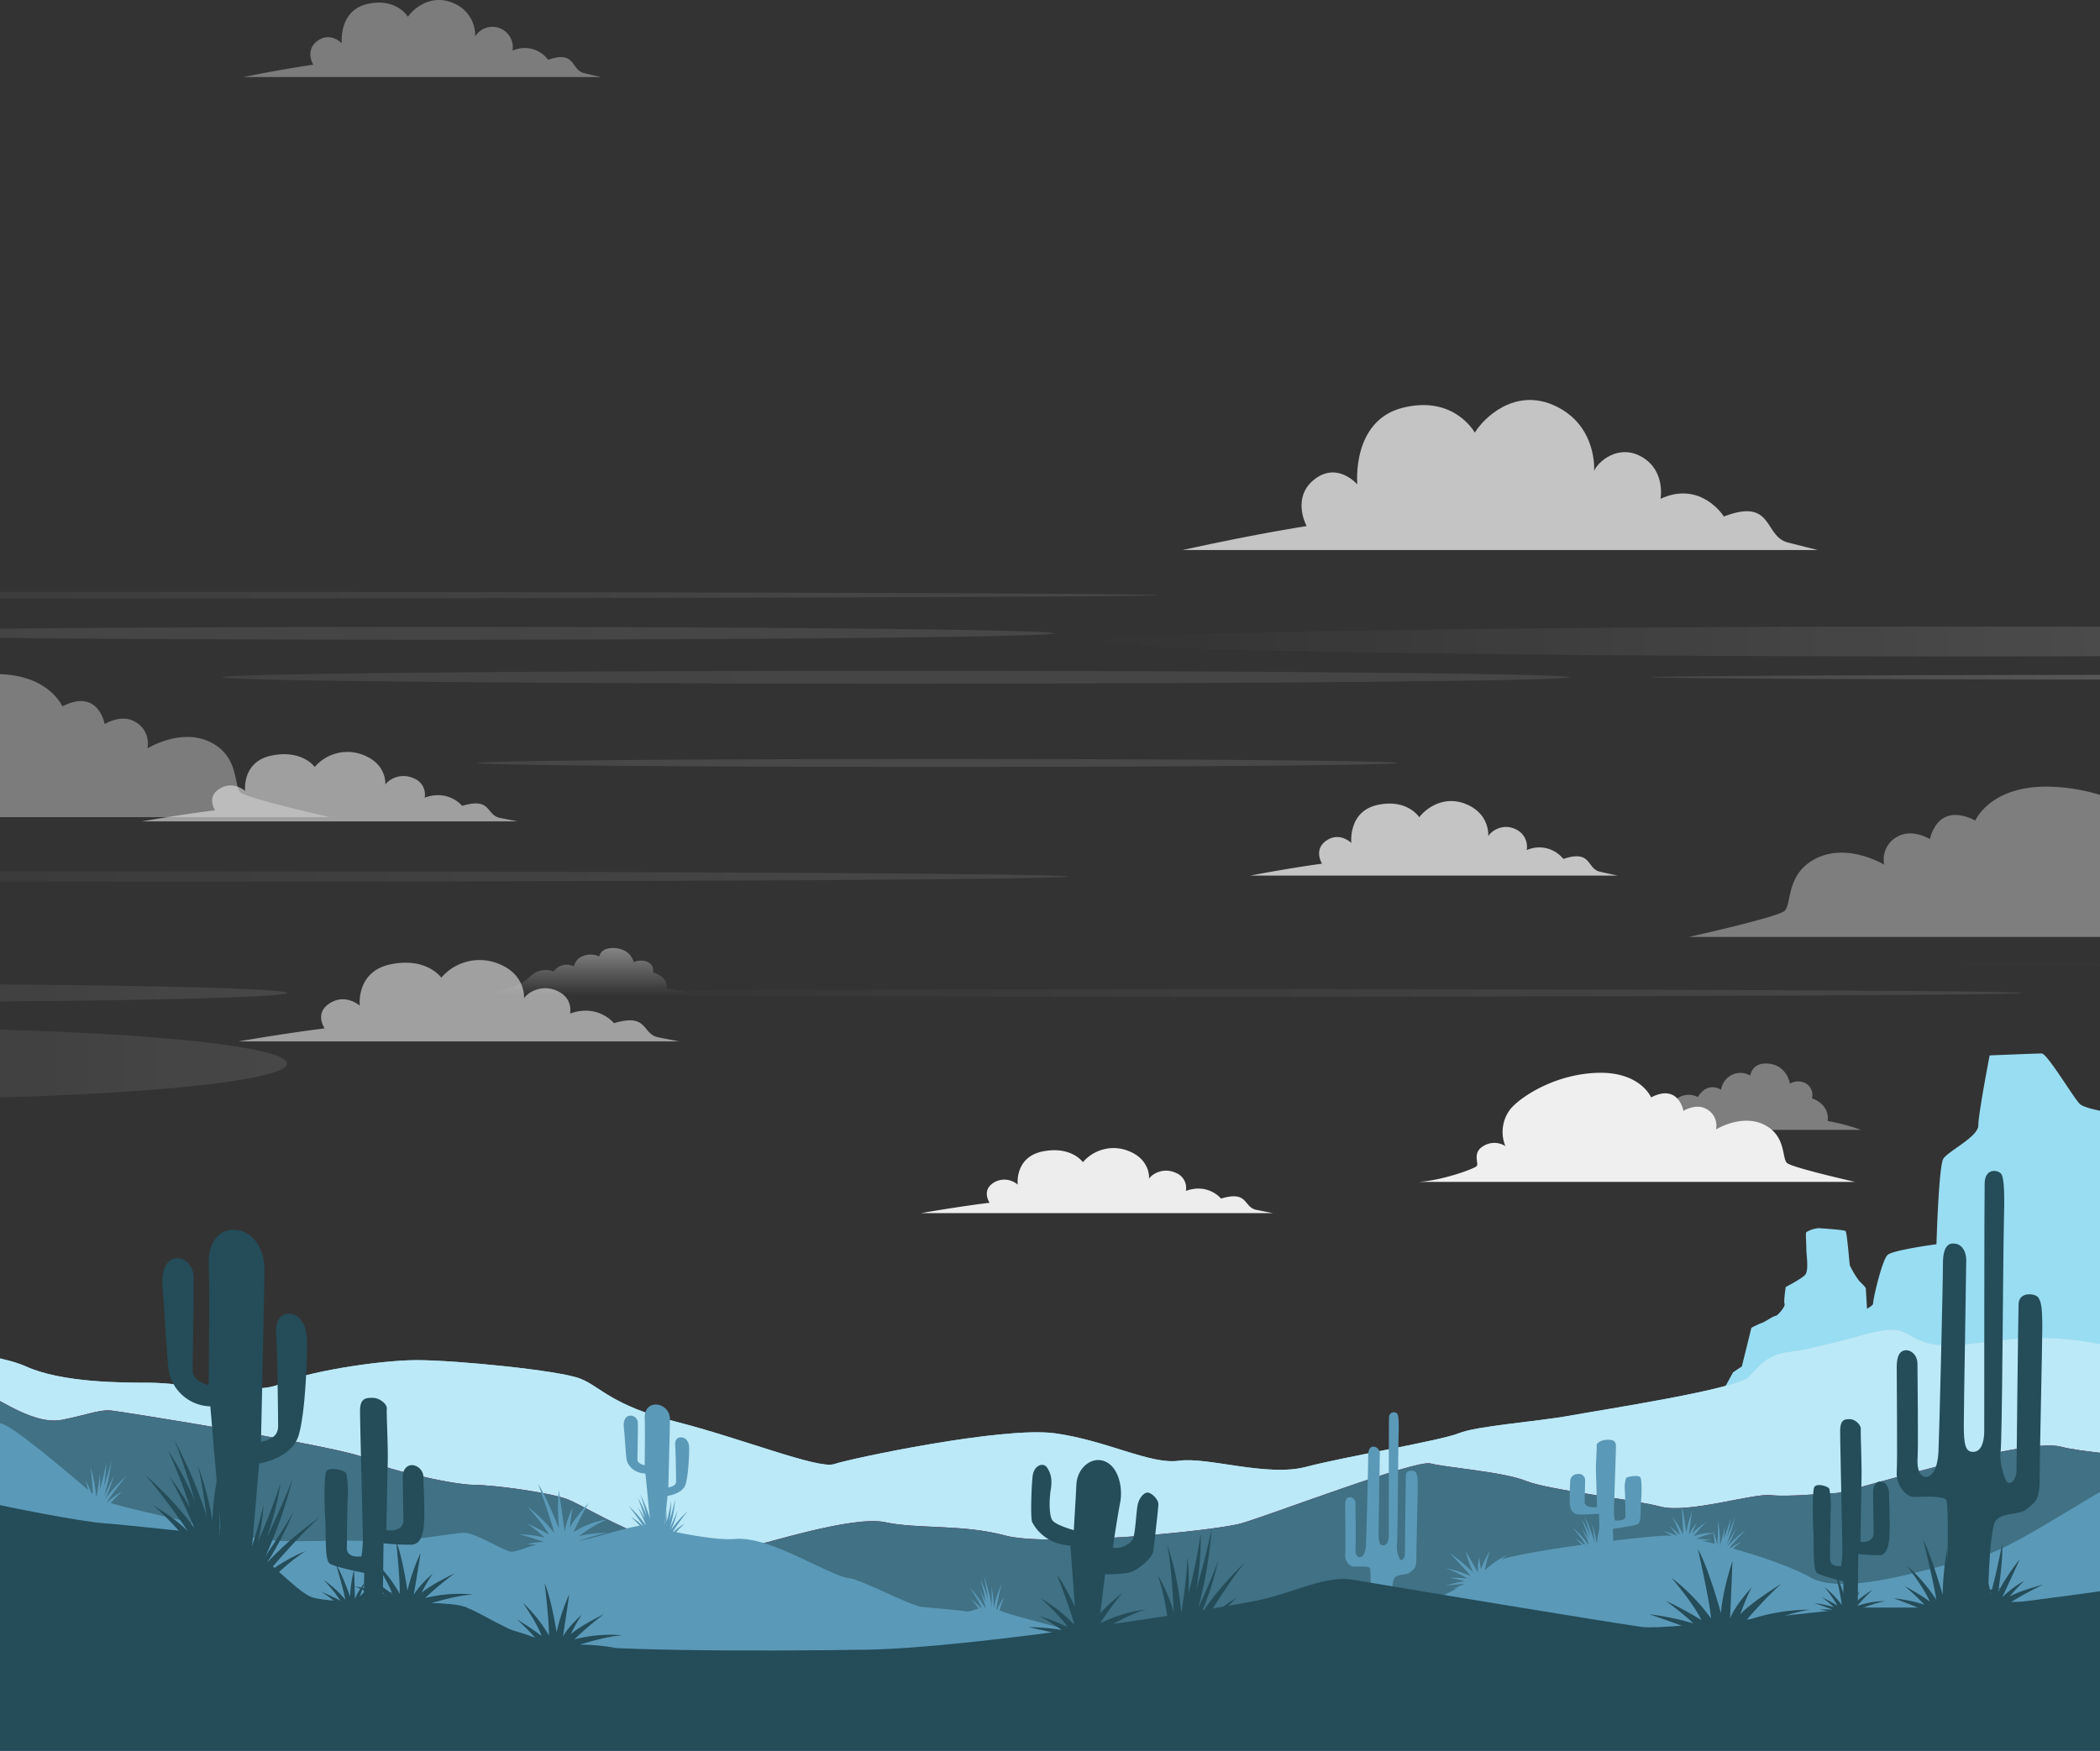 <svg id="BACKGROUND_2" xmlns="http://www.w3.org/2000/svg" xmlns:xlink="http://www.w3.org/1999/xlink" width="656" height="547.048" viewBox="0 0 656 547.048">
  <rect x="0" y="0" width="656" height="547.048" fill="#333333" stroke="none"/>
  <defs>
    <clipPath id="clip-path">
      <rect id="Rectángulo_87" data-name="Rectángulo 87" width="656" height="375.492" transform="translate(0 0)"/>
    </clipPath>
    <linearGradient id="linear-gradient" y1="0.5" x2="1" y2="0.5" gradientUnits="objectBoundingBox">
      <stop offset="0" stop-color="#fff" stop-opacity="0"/>
      <stop offset="1" stop-color="#fff"/>
    </linearGradient>
    <clipPath id="clip-path-2">
      <rect id="Rectángulo_88" data-name="Rectángulo 88" width="656" height="375.492"/>
    </clipPath>
    <linearGradient id="linear-gradient-3" x1="-4.761" y1="0.5" x2="1.087" y2="0.5" xlink:href="#linear-gradient"/>
    <linearGradient id="linear-gradient-4" x1="-5.449" y1="0.5" x2="1.462" y2="0.5" xlink:href="#linear-gradient"/>
    <linearGradient id="linear-gradient-9" x1="-0.52" y1="21.991" x2="0.938" y2="21.991" xlink:href="#linear-gradient"/>
    <linearGradient id="linear-gradient-10" x1="1.438" y1="-458.98" x2="2.686" y2="-458.98" xlink:href="#linear-gradient"/>
    <linearGradient id="linear-gradient-11" x1="1.343" y1="-561.729" x2="2.592" y2="-561.729" xlink:href="#linear-gradient"/>
    <linearGradient id="linear-gradient-12" x1="0.735" y1="-391.857" x2="1.984" y2="-391.857" xlink:href="#linear-gradient"/>
    <linearGradient id="linear-gradient-13" x1="-2.309" y1="-35.533" x2="0.158" y2="-35.533" xlink:href="#linear-gradient"/>
    <linearGradient id="linear-gradient-14" x1="2.093" y1="-190.057" x2="3.119" y2="-190.057" xlink:href="#linear-gradient"/>
    <linearGradient id="linear-gradient-15" x1="4.486" y1="-77.293" x2="6.042" y2="-77.293" xlink:href="#linear-gradient"/>
    <linearGradient id="linear-gradient-16" x1="0.5" y1="1" x2="0.5" y2="0" xlink:href="#linear-gradient"/>
  </defs>
  <g id="Grupo_98" data-name="Grupo 98" transform="translate(0 171.556)">
    <g id="Grupo_39" data-name="Grupo 39" transform="translate(0 0)" clip-path="url(#clip-path)">
      <ellipse id="Elipse_1" data-name="Elipse 1" cx="267.013" cy="4.674" rx="267.013" ry="4.674" transform="translate(341.221 24.206)" opacity="0.2" fill="url(#linear-gradient)"/>
    </g>
    <g id="Grupo_40" data-name="Grupo 40" transform="translate(0 0)" clip-path="url(#clip-path-2)">
      <path id="Trazado_28" data-name="Trazado 28" d="M309.635,324.607c0,.574-161.815,1.039-361.424,1.039s-361.425-.465-361.425-1.039,161.815-1.039,361.425-1.039S309.635,324.033,309.635,324.607Z" transform="translate(51.79 -310.213)" opacity="0.1" fill="url(#linear-gradient)"/>
    </g>
    <g id="Grupo_41" data-name="Grupo 41" transform="translate(0 0)" clip-path="url(#clip-path-2)">
      <ellipse id="Elipse_2" data-name="Elipse 2" cx="194.162" cy="2.016" rx="194.162" ry="2.016" transform="translate(-59.011 24.302)" opacity="0.1" fill="url(#linear-gradient-3)"/>
    </g>
    <g id="Grupo_42" data-name="Grupo 42" transform="translate(0 0)" clip-path="url(#clip-path-2)">
      <path id="Trazado_29" data-name="Trazado 29" d="M500.273,358.437c0,1.113-94.214,2.016-210.433,2.016s-210.433-.9-210.433-2.016,94.214-2.016,210.433-2.016S500.273,357.324,500.273,358.437Z" transform="translate(-9.952 -318.394)" opacity="0.1" fill="url(#linear-gradient-4)"/>
    </g>
    <g id="Grupo_43" data-name="Grupo 43" transform="translate(0 0)" clip-path="url(#clip-path-2)">
      <ellipse id="Elipse_3" data-name="Elipse 3" cx="242.002" cy="1.181" rx="242.002" ry="1.181" transform="translate(147.844 137.508)" opacity="0.1" fill="url(#linear-gradient)"/>
    </g>
    <g id="Grupo_44" data-name="Grupo 44" transform="translate(0 0)" clip-path="url(#clip-path-2)">
      <ellipse id="Elipse_4" data-name="Elipse 4" cx="131.581" cy="2.804" rx="131.581" ry="2.804" transform="translate(-173.484 135.884)" opacity="0.1" fill="url(#linear-gradient)"/>
    </g>
    <g id="Grupo_45" data-name="Grupo 45" transform="translate(0 0)" clip-path="url(#clip-path-2)">
      <ellipse id="Elipse_5" data-name="Elipse 5" cx="131.581" cy="11.175" rx="131.581" ry="11.175" transform="translate(-173.484 149.567)" opacity="0.1" fill="url(#linear-gradient)"/>
    </g>
    <g id="Grupo_46" data-name="Grupo 46" transform="translate(0 0)" clip-path="url(#clip-path-2)">
      <ellipse id="Elipse_6" data-name="Elipse 6" cx="272.077" cy="1.605" rx="272.077" ry="1.605" transform="translate(-210.663 100.713)" opacity="0.1" fill="url(#linear-gradient)"/>
    </g>
    <g id="Grupo_47" data-name="Grupo 47" transform="translate(0 0)" clip-path="url(#clip-path-2)">
      <path id="Trazado_30" data-name="Trazado 30" d="M589.948,358.849c0-.427,82.028-.774,183.214-.774s183.214.346,183.214.774-82.028.773-183.214.773S589.948,359.276,589.948,358.849Z" transform="translate(-73.94 -318.806)" opacity="0.28" fill="url(#linear-gradient-9)"/>
    </g>
    <g id="Grupo_48" data-name="Grupo 48" transform="translate(0 0)" clip-path="url(#clip-path-2)">
      <path id="Trazado_31" data-name="Trazado 31" d="M514.083,497.313c0-.267-65.6-.484-146.527-.484s-146.527.216-146.527.484,65.6.484,146.527.484S514.083,497.58,514.083,497.313Z" transform="translate(-27.702 -353.358)" opacity="0.2" fill="url(#linear-gradient-10)"/>
    </g>
    <g id="Grupo_49" data-name="Grupo 49" transform="translate(0 0)" clip-path="url(#clip-path-2)">
      <path id="Trazado_32" data-name="Trazado 32" d="M391.62,526.094c0-.267-65.759-.484-146.878-.484s-146.877.216-146.877.484,65.759.484,146.877.484S391.62,526.36,391.62,526.094Z" transform="translate(-12.266 -360.525)" opacity="0.1" fill="url(#linear-gradient-11)"/>
    </g>
    <g id="Grupo_50" data-name="Grupo 50" transform="translate(0 0)" clip-path="url(#clip-path-2)">
      <path id="Trazado_33" data-name="Trazado 33" d="M773.1,478.506c0-.267-127.225-.484-284.166-.484s-284.166.216-284.166.484,127.225.484,284.166.484S773.1,478.773,773.1,478.506Z" transform="translate(-25.664 -348.675)" opacity="0.1" fill="url(#linear-gradient-12)"/>
    </g>
    <g id="Grupo_51" data-name="Grupo 51" transform="translate(0 0)" clip-path="url(#clip-path-2)">
      <path id="Trazado_34" data-name="Trazado 34" d="M170.432,394.36c0-.689,64.392-1.247,143.823-1.247s143.823.558,143.823,1.247-64.392,1.247-143.823,1.247S170.432,395.05,170.432,394.36Z" transform="translate(-21.361 -327.531)" opacity="0.1" fill="url(#linear-gradient-13)"/>
    </g>
    <g id="Grupo_52" data-name="Grupo 52" transform="translate(0 0)" clip-path="url(#clip-path-2)">
      <path id="Trazado_35" data-name="Trazado 35" d="M397.657,453.868c0-.427-76.35-.773-170.535-.773s-170.535.346-170.535.773,76.351.774,170.535.774S397.657,454.3,397.657,453.868Z" transform="translate(-7.092 -342.468)" opacity="0.28" fill="url(#linear-gradient-14)"/>
    </g>
    <g id="Grupo_53" data-name="Grupo 53" transform="translate(0 0)" clip-path="url(#clip-path-2)">
      <ellipse id="Elipse_7" data-name="Elipse 7" cx="83.706" cy="0.774" rx="83.706" ry="0.774" transform="translate(216.759 72.68)" opacity="0.28" fill="url(#linear-gradient-15)"/>
    </g>
    <g id="Grupo_54" data-name="Grupo 54" transform="translate(0 0)" clip-path="url(#clip-path-2)">
      <path id="Trazado_36" data-name="Trazado 36" d="M328.861,575.331H438.91s-2.932-.559-5.233-1.03c-4.149-.849-2.411-6.118-11.039-3.519,0,0-3.936-4.938-10.974-2.4a5.053,5.053,0,0,0-3.179-5.653c-4.087-1.884-7.72.65-8.326,1.884,0,0,.605-6.043-6.584-8.773a12.587,12.587,0,0,0-14.078,3.574s-3.557-5.134-12.488-3.379-7.871,10.4-7.871,10.4a6.349,6.349,0,0,0-7.266-.78c-4.286,2.477-1.514,6.434-1.514,6.434S342.485,572.992,328.861,575.331Z" transform="translate(-41.217 -367.838)" fill="#ededed"/>
    </g>
    <g id="Grupo_55" data-name="Grupo 55" transform="translate(0 0)" clip-path="url(#clip-path-2)">
      <path id="Trazado_37" data-name="Trazado 37" d="M50.591,411.888H168.086s-3.13-.6-5.587-1.1c-4.43-.907-2.574-6.532-11.786-3.756,0,0-4.2-5.273-11.717-2.567a5.4,5.4,0,0,0-3.394-6.036c-4.364-2.012-8.242.694-8.889,2.012,0,0,.646-6.452-7.031-9.366a13.44,13.44,0,0,0-15.03,3.816s-3.8-5.481-13.333-3.608-8.4,11.1-8.4,11.1-3.556-3.261-7.757-.833c-4.576,2.645-1.616,6.868-1.616,6.868S65.137,409.39,50.591,411.888Z" transform="translate(-6.341 -326.795)" fill="#e8e8e8" opacity="0.6"/>
    </g>
    <g id="Grupo_56" data-name="Grupo 56" transform="translate(0 0)" clip-path="url(#clip-path-2)">
      <path id="Trazado_38" data-name="Trazado 38" d="M85.208,502.186H222.817s-3.666-.7-6.544-1.288c-5.189-1.063-3.015-7.65-13.8-4.4,0,0-4.921-6.175-13.723-3.006,0,0,1.135-4.713-3.975-7.07s-9.654.813-10.41,2.357c0,0,.757-7.557-8.234-10.97a15.741,15.741,0,0,0-17.6,4.469s-4.449-6.419-15.615-4.225-9.843,13-9.843,13-4.164-3.819-9.085-.975c-5.36,3.1-1.893,8.044-1.893,8.044S102.244,499.261,85.208,502.186Z" transform="translate(-10.679 -348.354)" fill="#eaeaea" opacity="0.6"/>
    </g>
    <g id="Grupo_57" data-name="Grupo 57" transform="translate(0 0)" clip-path="url(#clip-path-2)">
      <path id="Trazado_39" data-name="Trazado 39" d="M446.53,433.91H561.287s-3.057-.639-5.458-1.178c-4.327-.972-2.514-7-11.511-4.024a9.62,9.62,0,0,0-11.444-2.749,5.974,5.974,0,0,0-3.315-6.466c-4.262-2.155-8.05.743-8.682,2.155,0,0,.631-6.911-6.866-10.033s-13.259,2.007-14.68,4.088c0,0-3.709-5.871-13.023-3.865s-8.208,11.891-8.208,11.891-3.472-3.493-7.577-.892c-4.47,2.833-1.579,7.357-1.579,7.357S460.736,431.235,446.53,433.91Z" transform="translate(-55.965 -331.894)" fill="#e8e8e8" opacity="0.8"/>
    </g>
    <g id="Grupo_58" data-name="Grupo 58" transform="translate(0 0)" clip-path="url(#clip-path-2)">
      <path id="Trazado_40" data-name="Trazado 40" d="M169.005,486.329h69.469a65.025,65.025,0,0,0-9.086-1.937s.9-3.43-4.254-4.98c0,0,.784-2.2-1.869-3.375a5.369,5.369,0,0,0-4.124.166s-.708-3.873-5.542-4.371-5.22,2.6-5.22,2.6a6.3,6.3,0,0,0-4.833-.222,4.419,4.419,0,0,0-3.093,3.32,4.909,4.909,0,0,0-6.315,1.6,6.708,6.708,0,0,0-7.218,1.439C183.376,483.784,180.347,485.112,169.005,486.329Z" transform="translate(-21.182 -347.12)" opacity="0.4" fill="url(#linear-gradient-16)"/>
    </g>
    <g id="Grupo_59" data-name="Grupo 59" transform="translate(0 0)" clip-path="url(#clip-path-2)">
      <path id="Trazado_41" data-name="Trazado 41" d="M573.306,540.561h79.926a62.646,62.646,0,0,0-10.454-2.759s1.038-4.888-4.894-7.1a4.237,4.237,0,0,0-2.15-4.809,5.12,5.12,0,0,0-4.745.237s-.815-5.519-6.376-6.229-6.005,3.705-6.005,3.705a6.016,6.016,0,0,0-5.561-.315,6.175,6.175,0,0,0-3.559,4.73s-4.152-2.838-7.266,2.286c0,0-4.226-2.523-8.3,2.05S586.355,538.826,573.306,540.561Z" transform="translate(-71.854 -359.085)" fill="#ededed" opacity="0.4"/>
    </g>
    <g id="Grupo_60" data-name="Grupo 60" transform="translate(0 0)" clip-path="url(#clip-path-2)">
      <path id="Trazado_42" data-name="Trazado 42" d="M506.635,557.773H642.994s-19.529-4.413-21.242-5.883-.191-8.54-7.21-12.005-15,1.506-15,1.506a5.868,5.868,0,0,0-3.158-6.478c-3.2-1.721-7.018.678-7.018.678s-1.491-8.663-10.089-4.218c0,0-3.334-7.984-16.494-7.683s-23.951,7.231-27.373,11.223a11.676,11.676,0,0,0-1.667,11.675,6.406,6.406,0,0,0-6.755-.075c-3.772,2.109-1.4,5.5-2.194,6.327S514.008,557.357,506.635,557.773Z" transform="translate(-63.498 -360.045)" fill="#efefef"/>
    </g>
    <g id="Grupo_61" data-name="Grupo 61" transform="translate(0 0)" clip-path="url(#clip-path-2)">
      <path id="Trazado_43" data-name="Trazado 43" d="M-86.591,402.506H92.145s-25.6-5.783-27.843-7.712-.251-11.195-9.451-15.736-19.664,1.974-19.664,1.974a7.691,7.691,0,0,0-4.14-8.491c-4.191-2.255-9.2.888-9.2.888S19.893,362.075,8.623,367.9c0,0-4.37-10.466-21.619-10.071s-31.394,9.479-35.88,14.712-3.565,12.539-2.185,15.3a8.4,8.4,0,0,0-8.855-.1c-4.945,2.764-1.84,7.208-2.875,8.294S-76.927,401.961-86.591,402.506Z" transform="translate(10.853 -318.742)" fill="#e8e8e8" opacity="0.4"/>
    </g>
    <g id="Grupo_62" data-name="Grupo 62" transform="translate(0 0)" clip-path="url(#clip-path-2)">
      <path id="Trazado_44" data-name="Trazado 44" d="M794.61,451.586H603.2s27.412-6.078,29.817-8.1.268-11.764,10.121-16.537S664.2,429.02,664.2,429.02a8.017,8.017,0,0,1,4.434-8.923c4.488-2.37,9.852.934,9.852.934s2.093-11.932,14.162-5.81c0,0,4.679-11,23.152-10.584s33.62,9.961,38.422,15.46,3.818,13.177,2.34,16.083a9.134,9.134,0,0,1,9.482-.1c5.3,2.905,1.971,7.574,3.079,8.716S784.26,451.013,794.61,451.586Z" transform="translate(-75.602 -330.398)" fill="#efefef" opacity="0.4"/>
    </g>
    <g id="Grupo_63" data-name="Grupo 63" transform="translate(0 0)" clip-path="url(#clip-path-2)">
      <path id="Trazado_45" data-name="Trazado 45" d="M612.557,625.484l5.6-10.223,2.741-1.838,2.979-12.061a31.984,31.984,0,0,1,3.456-1.608c.358,0,3.456-2.125,4.111-2.125s3.157-3.044,2.8-3.733.358-5.284.358-5.284,4.588-2.355,5.958-3.676.477-6.2.477-8.271-.3-4.882,0-5.169a8.235,8.235,0,0,1,4.051-1.263c1.43.115,7.806.517,8.223.919s1.191,9.993,1.311,10.683a27.529,27.529,0,0,0,2.979,4.939c.417.4,2.026,1.953,2.026,2.3,0,.156.171,3.1.381,6.346,1.141-.683,1.877-1.251,1.877-1.6,0-1.5,2.828-13.777,4.6-15.274s15.2-3.295,15.2-3.295.708-24.259,2.121-26.655,10.959-6.888,10.959-10.482,3.535-21.863,3.535-21.863,14.494-.6,16.261-.6,10.252,14.375,12.02,15.873,10.959,2.995,12.373,2.995,4.242,5.391,4.242,7.188.707,16.772,2.474,16.772,22.271,15.574,22.271,16.772,1.944,31.9,3.181,32.944,10.959,10.482,13.08,11.081,26.513,5.99,27.927,7.188,19.443,9.883,18.382,9.883H641.736s.52-4.836,1.239-10.865H612.557Z" transform="translate(-76.774 -358.046)" fill="#99ddf2"/>
    </g>
    <g id="Grupo_64" data-name="Grupo 64" transform="translate(0 0)" clip-path="url(#clip-path-2)">
      <path id="Trazado_46" data-name="Trazado 46" d="M684.1,641.373v94.243H-57.506l12.954-100.658s34,1.925,45.338,7.056,29.956,5.132,38.861,5.132,33.28,4.011,40.523.4,30.723-7.458,42.867-7.458,44.528,3.207,51.005,5.774,9.715,8.34,29.956,13.472,44.528,14.92,49.386,13.234,52.624-11.813,68.817-9.636,29.956,9.875,38.861,8.592,27.527,5.132,39.67,1.925,42.1-8.2,47.767-10.516,24.289-3.6,34.813-5.521,52.625-8.34,55.863-12.188,6.477-6.976,12.144-7.658,4.048-.682,12.954-2.607,17.812-5.773,22.669-3.849,6.772,5.768,21.6,3.847,23.736-2.563,35.881-.638S684.1,641.373,684.1,641.373Z" transform="translate(7.207 -386.666)" fill="#91cfe8"/>
    </g>
    <g id="Grupo_65" data-name="Grupo 65" transform="translate(0 0)" clip-path="url(#clip-path-2)">
      <path id="Trazado_47" data-name="Trazado 47" d="M684.1,641.373v94.243H-57.506l12.954-100.658s34,1.925,45.338,7.056,29.956,5.132,38.861,5.132,33.28,4.011,40.523.4,30.723-7.458,42.867-7.458,44.528,3.207,51.005,5.774,9.715,8.34,29.956,13.472,44.528,14.92,49.386,13.234,52.624-11.813,68.817-9.636,29.956,9.875,38.861,8.592,27.527,5.132,39.67,1.925,42.1-8.2,47.767-10.516,24.289-3.6,34.813-5.521,52.625-8.34,55.863-12.188,6.477-6.976,12.144-7.658,4.048-.682,12.954-2.607,17.812-5.773,22.669-3.849,6.772,5.768,21.6,3.847,23.736-2.563,35.881-.638S684.1,641.373,684.1,641.373Z" transform="translate(7.207 -386.666)" fill="#bce9f7"/>
    </g>
    <g id="Grupo_66" data-name="Grupo 66" transform="translate(0 0)" clip-path="url(#clip-path-2)">
      <path id="Trazado_48" data-name="Trazado 48" d="M-14.963,655.451c4.812-.208,17.74,11.393,27.937,9.49,6.626-1.237,11.748-3.216,15.061-2.969s76.139,12.035,79.716,14.972,27.448,8.283,33.722,8.283,24.46,2.437,29.813,4.633c7.348,3.014,32.156,19.789,53.9,15.422,6.983-1.4,34.8-10.561,44.994-8.367s24.215.559,37.547,4.163,65.032-1.354,73.659-3.783,54.5-20.014,59.208-18.738,22.743,2.587,29.8,5.458,33.39,5.73,42.016,8.021,29.016-4.222,34.506-3.578,17.253-.644,20.39-.644,58.571-17.59,70.186-14.493,67.36,6.176,67.36,6.176l1.4,101.694L-50.124,792.38V674.341S-20.687,655.7-14.963,655.451Z" transform="translate(6.282 -392.857)" fill="#91083d"/>
    </g>
    <g id="Grupo_67" data-name="Grupo 67" transform="translate(0 0)" clip-path="url(#clip-path-2)">
      <path id="Trazado_49" data-name="Trazado 49" d="M-14.963,655.451c4.812-.208,17.74,11.393,27.937,9.49,6.626-1.237,11.748-3.216,15.061-2.969s76.139,12.035,79.716,14.972,27.448,8.283,33.722,8.283,24.46,2.437,29.813,4.633c7.348,3.014,32.156,19.789,53.9,15.422,6.983-1.4,34.8-10.561,44.994-8.367s24.215.559,37.547,4.163,65.032-1.354,73.659-3.783,54.5-20.014,59.208-18.738,22.743,2.587,29.8,5.458,33.39,5.73,42.016,8.021,29.016-4.222,34.506-3.578,17.253-.644,20.39-.644,58.571-17.59,70.186-14.493,67.36,6.176,67.36,6.176l1.4,101.694L-50.124,792.38V674.341S-20.687,655.7-14.963,655.451Z" transform="translate(6.282 -392.857)" fill="#407184"/>
    </g>
    <g id="Grupo_68" data-name="Grupo 68" transform="translate(0 0)" clip-path="url(#clip-path-2)">
      <path id="Trazado_50" data-name="Trazado 50" d="M883.461,745.522S833.7,684.2,824.375,681.317s-15.549-3.074-23.842-3.074-87.924,6.888-95.5,1.615-40.963-1.989-48.219-3.877-43.907,25.784-56.347,28.249-41.464,12.967-52.866,6.633-37.318-13.114-44.574-13.114-49.756,5.336-53.9,8.224-14.512,12.209-29.025,14.045-68.416,14.86-77.745,13.464-46.061-11.274-46.95-11.893a17.571,17.571,0,0,0-6.1-1.415c-1.524,0-4.318,1.592-5.842,1.238s-10.414-1.061-13.716-1.415S250.7,711.434,247.4,711.08c-6.576-.7-24.732-13.259-35.874-12.288-8.128.707-25.254-3.8-28.811-4.149s-25.254,7.5-28.811,5.9-10.29,2.841-12.831,2.134-10.82-5.8-14.121-5.8-21.913,3.421-28.518,2.713-25.7.33-31.14-.339-20.388-2.9-24.438-4.906-27.513-5.794-31.146-8.914S-14.008,663.141-17.85,662.7s-12.324.334-14.085-.891-20.486-5.8-22.407-7.133-29.129-6.464-33.931-7.356-22.087-1.114-27.528-2.229-28.489-3.121-28.489-3.121V796.442H876.3Z" transform="translate(18.084 -389.499)" fill="#5b99b8"/>
    </g>
    <g id="Grupo_69" data-name="Grupo 69" transform="translate(0 0)" clip-path="url(#clip-path-2)">
      <path id="Trazado_51" data-name="Trazado 51" d="M582.675,688.1c-.529-.842-4.128-.224-4.445.225a9.4,9.4,0,0,0-.423,3.593c.106.842.212,6.68.212,8.364s-3.281,1.291-3.281,1.291a12.506,12.506,0,0,1-.318-2.806c0-1.572.635-18.244.635-20.321s-1.376-2.077-2.858-2.077-3.281.955-3.175,1.74-.318,6.063-.212,8.533.318,10.778.318,10.778c-2.752.225-3.851-.674-3.851-1.46s.147-5.894.147-7.073a1.956,1.956,0,0,0-2.434-1.8,2.256,2.256,0,0,0-2.223,2.021c0,.955-.423,6.175,0,8.083s1.376,2.414,2.646,2.526,6.35-.225,6.35-.225l.212,11.452,4.339.393-.212-7.129s6.72-.926,7.832-1.516.741-4.827.952-6.961S583.2,688.944,582.675,688.1Z" transform="translate(-70.259 -398.067)" fill="#5b99b8"/>
    </g>
    <g id="Grupo_70" data-name="Grupo 70" transform="translate(0 0)" clip-path="url(#clip-path-2)">
      <path id="Trazado_52" data-name="Trazado 52" d="M193.209,712.921c-2.118-.881-7.706-2.468-7.706-2.468a39.33,39.33,0,0,1,7.952,1.072,64.583,64.583,0,0,0-5.6-4.469,68.24,68.24,0,0,1,6.916,3.565c-2.007-3.569-6.861-8.868-6.861-8.868a45.048,45.048,0,0,1,8.457,8.3c-.89-3.817-4.994-15.3-4.994-15.3,2.639,4.117,6.491,13.9,6.491,13.9a73.467,73.467,0,0,1-.08-11.944c.323,1.846,1.848,12.87,1.848,12.87a29.546,29.546,0,0,1,2.569-7.514,54.126,54.126,0,0,0-.975,6.417c1.436-3.017,5.948-7.845,5.948-7.845a85.535,85.535,0,0,0-4.736,9.157,25.913,25.913,0,0,1,10.646-3.941c-3.681,1.156-8.956,5.192-8.956,5.192a36.475,36.475,0,0,1,8.7-1.017,61.005,61.005,0,0,0-8.443,2.5l-4.716,3.008-4.413-1.359c-4.335-.542-7.252-.638-7.252-.638A20.109,20.109,0,0,1,193.209,712.921Z" transform="translate(-23.25 -402.645)" fill="#5b99b8"/>
    </g>
    <g id="Grupo_71" data-name="Grupo 71" transform="translate(0 0)" clip-path="url(#clip-path-2)">
      <path id="Trazado_53" data-name="Trazado 53" d="M598.017,714c-1.024-.72-3.839-2.218-3.839-2.218a21.015,21.015,0,0,1,4.187,1.482,32.668,32.668,0,0,0-2.382-3.075,34.8,34.8,0,0,1,3.239,2.729,33.386,33.386,0,0,0-2.4-5.624,22.878,22.878,0,0,1,3.36,5.49c.1-2.189-.4-8.931-.4-8.931a60.479,60.479,0,0,1,1.428,8.334A42.6,42.6,0,0,1,603,705.643c-.106,1.046-.954,7.249-.954,7.249a18.126,18.126,0,0,1,2.553-3.822,32.361,32.361,0,0,0-1.514,3.4,28.063,28.063,0,0,1,4.452-3.622,53.055,53.055,0,0,0-3.99,4.477,15.261,15.261,0,0,1,6.427-.958,23.94,23.94,0,0,0-5.692,1.832,20.505,20.505,0,0,1,4.917.424,35.792,35.792,0,0,0-5,.419l-3.039,1.115-2.207-1.241c-2.289-.785-3.87-1.166-3.87-1.166A11.35,11.35,0,0,1,598.017,714Z" transform="translate(-74.47 -404.911)" fill="#5b99b8"/>
    </g>
    <g id="Grupo_72" data-name="Grupo 72" transform="translate(0 0)" clip-path="url(#clip-path-2)">
      <path id="Trazado_54" data-name="Trazado 54" d="M522.363,732.868c-1.718.043-6.106.571-6.106.571a39.131,39.131,0,0,1,6.014-1.414,50.247,50.247,0,0,0-4.96-1.081c3.078-.025,5.744.243,5.744.243a42.375,42.375,0,0,0-6.737-3.223,32.007,32.007,0,0,1,7.791,2.5c-1.394-1.91-6.627-7.291-6.627-7.291a61.849,61.849,0,0,1,7.447,6.13,33.4,33.4,0,0,1-2.386-6.661c.6.951,3.858,6.731,3.858,6.731a15.075,15.075,0,0,1,.41-4.854,25.117,25.117,0,0,0,.539,3.837c.46-2.051,2.813-5.895,2.813-5.895a47.522,47.522,0,0,0-1.672,6.322,24.372,24.372,0,0,1,7-4.9,33.236,33.236,0,0,0-5.525,5.172,36.454,36.454,0,0,1,6.155-2.773,58.368,58.368,0,0,0-5.676,3.539l-6.342,3.234c-3.269.794-5.419,1.479-5.419,1.479A20.064,20.064,0,0,1,522.363,732.868Z" transform="translate(-64.704 -409.544)" fill="#5b99b8"/>
    </g>
    <g id="Grupo_73" data-name="Grupo 73" transform="translate(0 0)" clip-path="url(#clip-path-2)">
      <path id="Trazado_55" data-name="Trazado 55" d="M224.851,665.173a2.33,2.33,0,0,1,2.308,2.046c.114,1.072-.114,10.267-.114,11.664s2.26,1.787,2.26,1.787.162-11.923.01-14.62,1.4-4.581,3.935-4.321a4.54,4.54,0,0,1,3.935,4.809c0,2.339-.492,21.085-.492,21.085,1.476-.325,2.422-.747,2.422-1.95s-.114-9.746-.265-10.949.151-2.794,1.816-2.761,2.5,1.559,2.535,3.249-.189,8.675-1.173,11.566-5.593,3.473-5.593,3.473l-1.24,12.626h-3.724l-1.93-19.607c-4.049-.2-5.524-2.891-5.827-4.126s-.605-7.44-.908-10.136S223.6,665.173,224.851,665.173Z" transform="translate(-27.919 -394.415)" fill="#5b99b8"/>
    </g>
    <g id="Grupo_74" data-name="Grupo 74" transform="translate(0 0)" clip-path="url(#clip-path-2)">
      <path id="Trazado_56" data-name="Trazado 56" d="M240.081,715.374l-.8-.27a15.087,15.087,0,0,1,4.595-3.829A28.446,28.446,0,0,0,240.081,715.374Z" transform="translate(-29.99 -406.759)" fill="#5b99b8"/>
      <path id="Trazado_57" data-name="Trazado 57" d="M241.516,705.76a32.049,32.049,0,0,1-2.054,6.053,36.267,36.267,0,0,1,5.148-5.774,77.728,77.728,0,0,0-5.44,7.71l-.568-.191-.234-.078-.352-.118A80.765,80.765,0,0,0,241.516,705.76Z" transform="translate(-29.832 -405.385)" fill="#5b99b8"/>
      <path id="Trazado_58" data-name="Trazado 58" d="M235.143,713.088a25.41,25.41,0,0,0-1.273-5.246,15.061,15.061,0,0,1,2.17,5.548Z" transform="translate(-29.312 -405.904)" fill="#5b99b8"/>
      <path id="Trazado_59" data-name="Trazado 59" d="M236.831,710.395a49.056,49.056,0,0,0,.749-6.13,26.536,26.536,0,0,1,.107,3.991,56.518,56.518,0,0,0,1.428-6.647,35.163,35.163,0,0,1-.508,6.218c.676-2.24,1.43-4.927,1.793-6.878a46.324,46.324,0,0,1-2.326,11.353l-.5-.167-.3-.1-.043-.014-.331-.111-.219-.074-.1-.035-.574-.192a63.929,63.929,0,0,0-.811-8.825A32.227,32.227,0,0,1,236.831,710.395Z" transform="translate(-29.477 -404.187)" fill="#5b99b8"/>
    </g>
    <g id="Grupo_75" data-name="Grupo 75" transform="translate(0 0)" clip-path="url(#clip-path-2)">
      <path id="Trazado_60" data-name="Trazado 60" d="M234.852,711.76l-.856.074a12.369,12.369,0,0,1,2.059-5.206A23.941,23.941,0,0,0,234.852,711.76Z" transform="translate(-29.327 -405.602)" fill="#5b99b8"/>
      <path id="Trazado_61" data-name="Trazado 61" d="M231.6,702.544a31.5,31.5,0,0,1,1.382,6.192,30.57,30.57,0,0,1,1.521-7.154,67.986,67.986,0,0,0-.753,8.991l-.607.052-.249.022-.375.032A75.858,75.858,0,0,0,231.6,702.544Z" transform="translate(-29.027 -404.345)" fill="#5b99b8"/>
      <path id="Trazado_62" data-name="Trazado 62" d="M229.209,712.6a30.181,30.181,0,0,0-3.916-4.172,18.365,18.365,0,0,1,4.874,4.09Z" transform="translate(-28.237 -406.049)" fill="#5b99b8"/>
      <path id="Trazado_63" data-name="Trazado 63" d="M229.94,708.781a52.372,52.372,0,0,0-2.585-5.751,29.924,29.924,0,0,1,2.212,3.511,58.133,58.133,0,0,0-2.254-6.476,38.053,38.053,0,0,1,2.845,5.734c-.586-2.259-1.34-4.945-2.052-6.825a48.008,48.008,0,0,1,3.952,11.017l-.531.046-.325.028-.046,0-.353.031-.234.02-.112.01-.612.053a73.117,73.117,0,0,0-5.4-7.539A38.541,38.541,0,0,1,229.94,708.781Z" transform="translate(-28.13 -403.696)" fill="#5b99b8"/>
    </g>
    <g id="Grupo_76" data-name="Grupo 76" transform="translate(0 0)" clip-path="url(#clip-path-2)">
      <path id="Trazado_64" data-name="Trazado 64" d="M571.933,720.509l-.856.074a12.369,12.369,0,0,1,2.059-5.206A23.947,23.947,0,0,0,571.933,720.509Z" transform="translate(-71.575 -407.78)" fill="#5b99b8"/>
      <path id="Trazado_65" data-name="Trazado 65" d="M568.68,711.293a31.54,31.54,0,0,1,1.383,6.192,30.545,30.545,0,0,1,1.52-7.154,67.99,67.99,0,0,0-.753,8.991l-.607.052-.249.022-.375.032A75.883,75.883,0,0,0,568.68,711.293Z" transform="translate(-71.275 -406.524)" fill="#5b99b8"/>
      <path id="Trazado_66" data-name="Trazado 66" d="M566.29,721.348a30.134,30.134,0,0,0-3.916-4.172,18.374,18.374,0,0,1,4.875,4.09Z" transform="translate(-70.484 -408.228)" fill="#5b99b8"/>
      <path id="Trazado_67" data-name="Trazado 67" d="M567.021,717.53a52.275,52.275,0,0,0-2.585-5.75,29.913,29.913,0,0,1,2.212,3.511,58.129,58.129,0,0,0-2.254-6.477,38.055,38.055,0,0,1,2.845,5.734c-.586-2.259-1.34-4.946-2.052-6.825a48.012,48.012,0,0,1,3.952,11.017l-.532.046-.325.028-.045,0-.353.031-.234.02-.112.01-.612.053a73.124,73.124,0,0,0-5.4-7.539A38.527,38.527,0,0,1,567.021,717.53Z" transform="translate(-70.378 -405.875)" fill="#5b99b8"/>
    </g>
    <g id="Grupo_77" data-name="Grupo 77" transform="translate(0 0)" clip-path="url(#clip-path-2)">
      <path id="Trazado_68" data-name="Trazado 68" d="M616.942,722.567l-.763-.342a15.8,15.8,0,0,1,5.049-3.38A29.871,29.871,0,0,0,616.942,722.567Z" transform="translate(-77.228 -408.643)" fill="#5b99b8"/>
      <path id="Trazado_69" data-name="Trazado 69" d="M619.413,713.089a33.115,33.115,0,0,1-2.8,5.827,38.115,38.115,0,0,1,5.845-5.262,81.379,81.379,0,0,0-6.378,7.16l-.541-.243-.222-.1-.334-.15A84.366,84.366,0,0,0,619.413,713.089Z" transform="translate(-77.077 -407.21)" fill="#5b99b8"/>
      <path id="Trazado_70" data-name="Trazado 70" d="M612.327,719.611a25.011,25.011,0,0,0-.6-5.333,14.613,14.613,0,0,1,1.458,5.716Z" transform="translate(-76.669 -407.506)" fill="#5b99b8"/>
      <path id="Trazado_71" data-name="Trazado 71" d="M614.146,717.271a49.926,49.926,0,0,0,1.517-6.025,26.59,26.59,0,0,1-.4,3.977,57.823,57.823,0,0,0,2.257-6.476,35.478,35.478,0,0,1-1.289,6.134c.955-2.164,2.042-4.765,2.649-6.672a47.429,47.429,0,0,1-3.742,11.07l-.473-.213-.289-.13-.041-.018-.315-.141-.208-.093-.1-.045-.546-.245a63.742,63.742,0,0,0,.305-8.848A31.761,31.761,0,0,1,614.146,717.271Z" transform="translate(-76.85 -405.996)" fill="#5b99b8"/>
    </g>
    <g id="Grupo_78" data-name="Grupo 78" transform="translate(0 0)" clip-path="url(#clip-path-2)">
      <path id="Trazado_72" data-name="Trazado 72" d="M38.047,702.889l-.99-.353a18.973,18.973,0,0,1,5.838-4.669A35.813,35.813,0,0,0,38.047,702.889Z" transform="translate(-4.644 -403.42)" fill="#5b99b8"/>
      <path id="Trazado_73" data-name="Trazado 73" d="M40.083,690.932a40.109,40.109,0,0,1-2.739,7.495,45.634,45.634,0,0,1,6.585-7.079,97.552,97.552,0,0,0-7.006,9.484l-.7-.25-.289-.1-.434-.155A101.759,101.759,0,0,0,40.083,690.932Z" transform="translate(-4.449 -401.693)" fill="#5b99b8"/>
      <path id="Trazado_74" data-name="Trazado 74" d="M31.965,699.878a31.551,31.551,0,0,0-1.428-6.563,18.655,18.655,0,0,1,2.537,6.958Z" transform="translate(-3.827 -402.286)" fill="#5b99b8"/>
      <path id="Trazado_75" data-name="Trazado 75" d="M34.113,696.6a61.391,61.391,0,0,0,1.116-7.62,33.014,33.014,0,0,1,.014,4.973,70.682,70.682,0,0,0,1.978-8.249,43.782,43.782,0,0,1-.82,7.734c.91-2.776,1.929-6.106,2.439-8.529A57.936,57.936,0,0,1,35.6,699l-.615-.219-.375-.134-.053-.019-.408-.146-.27-.1-.129-.046-.708-.252a79.5,79.5,0,0,0-.746-11.01A40.106,40.106,0,0,1,34.113,696.6Z" transform="translate(-4.048 -400.194)" fill="#5b99b8"/>
    </g>
    <g id="Grupo_79" data-name="Grupo 79" transform="translate(0 0)" clip-path="url(#clip-path-2)">
      <path id="Trazado_76" data-name="Trazado 76" d="M356.468,747.25l-.925,0a13.75,13.75,0,0,1,2.814-5.39A26.37,26.37,0,0,0,356.468,747.25Z" transform="translate(-44.561 -414.376)" fill="#5b99b8"/>
      <path id="Trazado_77" data-name="Trazado 77" d="M354.058,737.1a33.322,33.322,0,0,1,.751,6.743,33.57,33.57,0,0,1,2.467-7.52,74.025,74.025,0,0,0-1.862,9.552l-.655,0-.269,0-.406,0A80.908,80.908,0,0,0,354.058,737.1Z" transform="translate(-44.375 -412.996)" fill="#5b99b8"/>
      <path id="Trazado_78" data-name="Trazado 78" d="M350.45,747.476a31.155,31.155,0,0,0-3.7-4.8,18.914,18.914,0,0,1,4.733,4.8Z" transform="translate(-43.46 -414.577)" fill="#5b99b8"/>
      <path id="Trazado_79" data-name="Trazado 79" d="M351.462,743.549a54.593,54.593,0,0,0-2.09-6.375,30.969,30.969,0,0,1,1.953,3.947A60.878,60.878,0,0,0,349.675,734a39.541,39.541,0,0,1,2.369,6.38c-.361-2.467-.853-5.406-1.393-7.478a50.352,50.352,0,0,1,2.933,12.126l-.574,0-.351,0h-.05l-.381,0-.253,0h-.121l-.661,0a75.657,75.657,0,0,0-4.893-8.533A39.566,39.566,0,0,1,351.462,743.549Z" transform="translate(-43.403 -412.144)" fill="#5b99b8"/>
    </g>
    <g id="Grupo_80" data-name="Grupo 80" transform="translate(0 0)" clip-path="url(#clip-path-2)">
      <path id="Trazado_80" data-name="Trazado 80" d="M480.421,709.5c.128-1.748,0-13.169,0-15.518s.954-2.514,1.527-2.514a1.9,1.9,0,0,1,1.7,2.076c0,1.53.147,12.076.019,13.825s.382,2.842,1.336,2.842,1.782-1.311,1.909-3.661.7-24.863.7-27.922,1.273-3.06,2.1-2.9a2.274,2.274,0,0,1,1.527,2.4c0,1.311-.382,21.474-.382,24.426s.255,4.043,1.591,3.934,1.591-1.967,1.591-3.06,0-34.409.064-36.7,2.164-1.967,2.609-1.311.509,3.005.382,7.377-.255,32.333-.509,33.644a7.968,7.968,0,0,0,1.018,4.535c.478.41,1.464-.219,1.464-1.858s.255-22.568.318-24.48,2.609-1.585,3.054-.984.637,1.421.637,4.371-.415,19.3-.415,22.538-.781,3.352-1.952,4.359-3.645.447-4.816,1.676-1.3,12.181-1.3,15.2l-6.471-.439s.573-17.1,0-17.759-3.5-.437-4.965-.437S480.294,711.252,480.421,709.5Z" transform="translate(-60.212 -395.221)" fill="#5b99b8"/>
    </g>
    <g id="Grupo_81" data-name="Grupo 81" transform="translate(0 0)" clip-path="url(#clip-path-2)">
      <path id="Trazado_81" data-name="Trazado 81" d="M368.725,689.9c.407-3.6,3.387-4.4,4.47-2.8s1.761,3.47,1.219,6.806-.542,8.008.407,9.61,6.772,3.2,6.772,3.2.541-8.942.813-14.281,5.012-9.076,9.211-7.073,5.283,8.542,4.47,12.679-2.3,14.013-2.3,14.013c1.355.934,5.689-.8,6.367-2.8s.948-8.008,1.355-10.277,2.032-4.137,3.251-4,3.251,2.135,3.251,3.6-1.355,12.813-1.625,14.814-5.012,6.139-7.856,6.673a41.947,41.947,0,0,1-7.179.4l-2.439,20.019-6.248.1-2.129-29.058c-8.377-.534-11.4-6.273-11.943-7.34S368.318,693.5,368.725,689.9Z" transform="translate(-46.159 -400.169)" fill="#244c59"/>
    </g>
    <g id="Grupo_82" data-name="Grupo 82" transform="translate(0 0)" clip-path="url(#clip-path-2)">
      <path id="Trazado_82" data-name="Trazado 82" d="M647.843,689.152c.565-1.532,4.409-.409,4.749.409a28.518,28.518,0,0,1,.452,6.537c-.113,1.532-.227,12.155-.227,15.219s3.5,2.349,3.5,2.349a38.049,38.049,0,0,0,.339-5.107c0-2.86-.679-33.2-.679-36.976s1.469-3.779,3.053-3.779,3.5,1.736,3.392,3.166.339,11.031.226,15.526-.339,19.611-.339,19.611c2.94.409,4.114-1.226,4.114-2.655s-.157-10.725-.157-12.87,1.131-3.575,2.6-3.268,2.375,1.94,2.375,3.677.452,11.235,0,14.709-1.47,4.392-2.827,4.6a52.825,52.825,0,0,1-6.784-.409l-.227,20.837-4.636.715L657,718.467s-7.179-1.685-8.366-2.758-.792-8.784-1.017-12.666S647.278,690.684,647.843,689.152Z" transform="translate(-81.145 -395.934)" fill="#244c59"/>
    </g>
    <g id="Grupo_83" data-name="Grupo 83" transform="translate(0 0)" clip-path="url(#clip-path-2)">
      <path id="Trazado_83" data-name="Trazado 83" d="M116.428,681.976c.734-1.654,5.724-.442,6.164.442s.734,5.406.587,7.06-.294,13.128-.294,16.437,4.549,2.538,4.549,2.538a34.385,34.385,0,0,0,.44-5.516c0-3.089-.881-35.853-.881-39.934s1.908-4.082,3.962-4.082,4.549,1.875,4.4,3.42.44,11.914.294,16.768-.44,21.181-.44,21.181c3.816.442,5.341-1.324,5.341-2.868s-.2-11.583-.2-13.9,1.468-3.861,3.375-3.53a3.892,3.892,0,0,1,3.081,3.971c0,1.875.587,12.134,0,15.886s-1.908,4.743-3.669,4.964a82.154,82.154,0,0,1-8.805-.441l-.294,22.5-6.017.772.294-14.01s-9.319-1.82-10.86-2.978-1.027-9.487-1.321-13.679S115.695,683.63,116.428,681.976Z" transform="translate(-14.525 -393.721)" fill="#244c59"/>
    </g>
    <g id="Grupo_84" data-name="Grupo 84" transform="translate(0 0)" clip-path="url(#clip-path-2)">
      <path id="Trazado_84" data-name="Trazado 84" d="M601.855,746.92c-3.475-1.57-12.874-4.709-12.874-4.709a84.839,84.839,0,0,1,13.744,2.854c-1.422-1.712-8.531-7.064-8.531-7.064a119.2,119.2,0,0,1,11.137,6.065c-2.448-5.209-9.4-13.272-9.4-13.272a61.26,61.26,0,0,1,12.4,12.773c-.4-5.352-4.107-21.692-4.107-21.692,3.4,6.065,7.188,20.051,7.188,20.051.474-6.992,3.555-16.269,3.555-16.269,0,2.569-.711,17.839-.711,17.839,1.817-4.424,6.871-9.776,6.871-9.776-1.184,1.641-3.712,8.563-3.712,8.563,3.475-3.853,12.954-9.633,12.954-9.633-4.423,3.711-11.216,11.631-11.216,11.631a60.675,60.675,0,0,1,20.062-3.5c-6.871.927-17.456,5.494-17.456,5.494a85.118,85.118,0,0,1,15.718.143,143.946,143.946,0,0,0-15.718,1.926l-16.666.642c-7.5-1.5-12.637-2.14-12.637-2.14A46.873,46.873,0,0,1,601.855,746.92Z" transform="translate(-73.819 -409.398)" fill="#244c59"/>
    </g>
    <g id="Grupo_85" data-name="Grupo 85" transform="translate(0 0)" clip-path="url(#clip-path-2)">
      <path id="Trazado_85" data-name="Trazado 85" d="M653.7,743.443c-1.531-.691-5.669-2.073-5.669-2.073a37.373,37.373,0,0,1,6.051,1.256,42.8,42.8,0,0,0-3.756-3.111,52.417,52.417,0,0,1,4.9,2.671,35.836,35.836,0,0,0-4.139-5.844,26.974,26.974,0,0,1,5.46,5.624c-.174-2.357-1.809-9.551-1.809-9.551,1.5,2.67,3.165,8.828,3.165,8.828a35.822,35.822,0,0,1,1.565-7.164c0,1.131-.313,7.854-.313,7.854a18.206,18.206,0,0,1,3.025-4.3,28.794,28.794,0,0,0-1.635,3.77,35.6,35.6,0,0,1,5.7-4.242,58.6,58.6,0,0,0-4.938,5.121,26.722,26.722,0,0,1,8.833-1.54,38.576,38.576,0,0,0-7.686,2.419,37.477,37.477,0,0,1,6.92.063,63.469,63.469,0,0,0-6.92.848l-7.338.283c-3.3-.659-5.565-.942-5.565-.942A20.719,20.719,0,0,1,653.7,743.443Z" transform="translate(-81.219 -412.023)" fill="#244c59"/>
    </g>
    <g id="Grupo_86" data-name="Grupo 86" transform="translate(0 0)" clip-path="url(#clip-path-2)">
      <path id="Trazado_86" data-name="Trazado 86" d="M685.457,739.887c-2.456-1.236-9.032-3.612-9.032-3.612a47.434,47.434,0,0,1,9.508,1.958,74.472,74.472,0,0,0-6.225-5.837,79.424,79.424,0,0,1,7.934,4.864c-1.981-4.454-7.2-11.225-7.2-11.225a51.7,51.7,0,0,1,9.2,10.672c-.6-4.658-4.117-18.784-4.117-18.784,2.677,5.164,6.109,17.231,6.109,17.231a88.223,88.223,0,0,1,1.418-14.345c.157,2.243.609,15.606.609,15.606a36.768,36.768,0,0,1,4.068-8.8,66.058,66.058,0,0,0-2,7.622c2.125-3.5,8.207-8.916,8.207-8.916a107.6,107.6,0,0,0-6.9,10.593,32.684,32.684,0,0,1,13.41-3.833c-4.61,1.077-11.518,5.476-11.518,5.476a45.09,45.09,0,0,1,10.683-.486,76.868,76.868,0,0,0-10.556,2.293l-11.278,1.208c-5.187-1.017-8.713-1.379-8.713-1.379A24.9,24.9,0,0,1,685.457,739.887Z" transform="translate(-84.779 -408.414)" fill="#244c59"/>
    </g>
    <g id="Grupo_87" data-name="Grupo 87" transform="translate(0 0)" clip-path="url(#clip-path-2)">
      <path id="Trazado_87" data-name="Trazado 87" d="M704.49,736.086c-1.669-1.766-6.492-5.805-6.492-5.805a46.875,46.875,0,0,1,7.536,4.744,58.369,58.369,0,0,0-3.2-6.482,67.7,67.7,0,0,1,5.061,6.353c-.032-3.988-2-10.812-2-10.812a38.682,38.682,0,0,1,3.956,11.1c1.253-3.659,3.558-15.349,3.558-15.349.368,4.755-1.233,14.888-1.233,14.888a68.116,68.116,0,0,1,6.691-10.143c-.716,1.717-5.4,11.778-5.4,11.778a32.968,32.968,0,0,1,6.892-5.117,54.364,54.364,0,0,0-4.638,4.958c3.181-1.859,10.539-3.767,10.539-3.767a101.939,101.939,0,0,0-10.042,5.461,35.959,35.959,0,0,1,13.138,1.8c-4.424-.8-12.114.071-12.114.071a48.072,48.072,0,0,1,9.489,3.339,84.542,84.542,0,0,0-10.066-1.956l-10.283-3.01c-4.131-2.55-7.065-4.039-7.065-4.039A26.548,26.548,0,0,1,704.49,736.086Z" transform="translate(-87.482 -408.89)" fill="#244c59"/>
    </g>
    <g id="Grupo_88" data-name="Grupo 88" transform="translate(0 0)" clip-path="url(#clip-path-2)">
      <path id="Trazado_88" data-name="Trazado 88" d="M377.246,751.245c-2.729-.843-9.989-2.311-9.989-2.311a63.749,63.749,0,0,1,10.424.868,74.948,74.948,0,0,0-7.052-4.433,91.325,91.325,0,0,1,8.86,3.464c-2.373-3.613-8.372-8.922-8.372-8.922a47.389,47.389,0,0,1,10.526,8.286c-.878-3.9-5.4-15.59-5.4-15.59,3.165,4.157,7.489,14.107,7.489,14.107a59.625,59.625,0,0,1,.828-12.288c.282,1.889,1.435,13.187,1.435,13.187.851-3.418,3.982-7.808,3.982-7.808a47.193,47.193,0,0,0-1.791,6.632c2.134-3.147,8.472-8.247,8.472-8.247a94.858,94.858,0,0,0-6.975,9.562,44.306,44.306,0,0,1,14.376-4.37c-4.953,1.3-12.238,5.606-12.238,5.606a62.982,62.982,0,0,1,11.579-1.3,105.257,105.257,0,0,0-11.352,2.826l-12.19,1.966c-5.684-.43-9.532-.442-9.532-.442A34.819,34.819,0,0,1,377.246,751.245Z" transform="translate(-46.029 -412.071)" fill="#244c59"/>
    </g>
    <g id="Grupo_89" data-name="Grupo 89" transform="translate(0 0)" clip-path="url(#clip-path-2)">
      <path id="Trazado_89" data-name="Trazado 89" d="M188.963,754.447c-2.444-1.384-9.141-4.311-9.141-4.311a62.117,62.117,0,0,1,9.929,3,69.974,69.974,0,0,0-5.745-5.77,86.23,86.23,0,0,1,7.75,5.2c-1.4-4.007-5.9-10.413-5.9-10.413a44.2,44.2,0,0,1,8.154,10.237c.131-3.979-1.32-16.293-1.32-16.293,2.03,4.7,3.726,15.28,3.726,15.28a61.237,61.237,0,0,1,3.912-11.792c-.2,1.9-1.936,13.135-1.936,13.135,1.692-3.152,5.851-6.78,5.851-6.78a49.61,49.61,0,0,0-3.42,6.087c2.872-2.623,10.333-6.282,10.333-6.282a101.7,101.7,0,0,0-9.207,7.87,45.312,45.312,0,0,1,15.1-1.289c-5.151.242-13.333,2.933-13.333,2.933a62.941,62.941,0,0,1,11.6,1.12,107.44,107.44,0,0,0-11.766.409l-12.365-.6c-5.426-1.591-9.168-2.4-9.168-2.4A34.782,34.782,0,0,1,188.963,754.447Z" transform="translate(-22.538 -412.939)" fill="#244c59"/>
    </g>
    <g id="Grupo_90" data-name="Grupo 90" transform="translate(0 0)" clip-path="url(#clip-path-2)">
      <path id="Trazado_90" data-name="Trazado 90" d="M135.639,737.051c-2.423-1.413-9.076-4.42-9.076-4.42a61.972,61.972,0,0,1,9.884,3.115,69.654,69.654,0,0,0-5.659-5.839,85.8,85.8,0,0,1,7.672,5.294c-1.338-4.024-5.741-10.484-5.741-10.484a44.025,44.025,0,0,1,8,10.336c.191-3.978-1.078-16.308-1.078-16.308,1.96,4.725,3.5,15.323,3.5,15.323a61.411,61.411,0,0,1,4.086-11.744c-.231,1.9-2.13,13.111-2.13,13.111,1.739-3.131,5.95-6.709,5.95-6.709a49.826,49.826,0,0,0-3.51,6.045c2.911-2.588,10.425-6.157,10.425-6.157a102.077,102.077,0,0,0-9.322,7.758,45.341,45.341,0,0,1,15.118-1.107c-5.154.18-13.375,2.772-13.375,2.772a62.9,62.9,0,0,1,11.585,1.259,107.426,107.426,0,0,0-11.771.267l-12.356-.75c-5.4-1.657-9.132-2.508-9.132-2.508A34.724,34.724,0,0,1,135.639,737.051Z" transform="translate(-15.863 -408.619)" fill="#244c59"/>
    </g>
    <g id="Grupo_91" data-name="Grupo 91" transform="translate(0 0)" clip-path="url(#clip-path-2)">
      <path id="Trazado_91" data-name="Trazado 91" d="M118.683,741.141c-1.832-.7-6.745-2.034-6.745-2.034a43.815,43.815,0,0,1,7.123,1.06,50.734,50.734,0,0,0-4.609-3.363,61.981,61.981,0,0,1,5.906,2.777,42.392,42.392,0,0,0-5.273-6.509,31.979,31.979,0,0,1,6.789,6.167c-.392-2.723-2.867-10.965-2.867-10.965,1.951,3,4.383,10.037,4.383,10.037a41.279,41.279,0,0,1,1.239-8.416c.091,1.313.269,9.135.269,9.135a20.81,20.81,0,0,1,3.165-5.194,32.934,32.934,0,0,0-1.594,4.483c1.639-2.069,6.277-5.3,6.277-5.3a66.868,66.868,0,0,0-5.318,6.268,30.857,30.857,0,0,1,10.127-2.367,44.279,44.279,0,0,0-8.724,3.313,43.619,43.619,0,0,1,8.036-.382,73.287,73.287,0,0,0-7.963,1.439l-8.493.81c-3.887-.548-6.533-.728-6.533-.728A24.175,24.175,0,0,1,118.683,741.141Z" transform="translate(-14.03 -410.992)" fill="#244c59"/>
    </g>
    <g id="Grupo_92" data-name="Grupo 92" transform="translate(0 0)" clip-path="url(#clip-path-2)">
      <path id="Trazado_92" data-name="Trazado 92" d="M-9.192,702.206c6.1,1.518,29.266,6.076,36.584,6.582s32.925,3.544,38.413,3.544,19.511,16.2,25.608,19.238,40.851,1.012,47.558,3.038,13.414,8.1,26.218,11.138,65.85,3.038,99.995,2.531,112.8-13.162,123.773-15.694,20.121-7.649,28.657-6.13,82.312,13.724,90.238,14.737,64.631-6.076,69.508-6.076h31.1c6.707,0,53.656-6.582,66.46-8.606s31.706-14.176,31.706-14.176l-1.829,71.89H-42.117v-81S-15.289,700.687-9.192,702.206Z" transform="translate(5.279 -404.379)" fill="#244c59"/>
    </g>
    <g id="Grupo_93" data-name="Grupo 93" transform="translate(0 0)" clip-path="url(#clip-path-2)">
      <path id="Trazado_93" data-name="Trazado 93" d="M677.4,658.628c.255-3.693,0-27.813,0-32.775s1.916-5.309,3.066-5.309,3.41,1.154,3.41,4.385.294,25.5.039,29.2.767,6,2.682,6,3.577-2.77,3.833-7.732,1.406-52.51,1.406-58.972,2.555-6.463,4.216-6.117,3.066,2.308,3.066,5.078-.766,45.354-.766,51.586.511,8.54,3.193,8.309,3.193-4.154,3.193-6.463,0-72.671.128-77.518,4.344-4.154,5.237-2.77,1.022,6.347.766,15.58-.511,68.286-1.023,71.056,1.086,8.713,2.044,9.579,2.938-.462,2.938-3.924.511-47.662.638-51.7,5.238-3.346,6.131-2.077,1.277,3,1.277,9.233-.833,40.754-.833,47.6-1.567,7.08-3.919,9.2-7.316.944-9.667,3.54-2.613,25.726-2.613,32.1l-12.989-.927s1.149-36.122,0-37.506-7.026-.923-9.964-.923S677.148,662.321,677.4,658.628Z" transform="translate(-84.899 -370.212)" fill="#244c59"/>
    </g>
    <g id="Grupo_94" data-name="Grupo 94" transform="translate(0 0)" clip-path="url(#clip-path-2)">
      <path id="Trazado_94" data-name="Trazado 94" d="M62.591,597.874c2.761,0,4.854,2.493,5.1,5.236s-.251,26.261-.251,29.835,5,4.57,5,4.57.357-30.5.023-37.4,3.1-11.718,8.7-11.053,8.7,6.316,8.7,12.3S88.784,655.3,88.784,655.3c3.263-.831,5.356-1.911,5.356-4.986s-.251-24.932-.586-28.006.335-7.147,4.016-7.064,5.523,3.989,5.607,8.31-.418,22.189-2.594,29.586-12.368,8.884-12.368,8.884l-2.743,32.3H77.235l-4.268-50.156A13.573,13.573,0,0,1,60.08,633.609c-.669-3.158-1.339-19.031-2.008-25.929S59.83,597.874,62.591,597.874Z" transform="translate(-7.264 -376.311)" fill="#244c59"/>
    </g>
    <g id="Grupo_95" data-name="Grupo 95" transform="translate(0 0)" clip-path="url(#clip-path-2)">
      <path id="Trazado_95" data-name="Trazado 95" d="M80.614,711.688l-2.279.3c.328-7.633,4.791-14.858,4.791-14.858C81.25,702.354,80.614,711.688,80.614,711.688Z" transform="translate(-9.818 -403.236)" fill="#244c59"/>
      <path id="Trazado_96" data-name="Trazado 96" d="M70.673,686.128a93.178,93.178,0,0,1,4.542,17.266A89.381,89.381,0,0,1,78.3,683.115c-1.271,9.007-.782,25.363-.782,25.363l-1.615.211-.664.087-1,.131S72.649,694.005,70.673,686.128Z" transform="translate(-8.858 -399.746)" fill="#244c59"/>
      <path id="Trazado_97" data-name="Trazado 97" d="M65.509,714.872s-6.058-7.5-11.037-11.318c0,0,8.834,4.8,13.586,10.985Z" transform="translate(-6.827 -404.836)" fill="#244c59"/>
      <path id="Trazado_98" data-name="Trazado 98" d="M67.2,703.943a152.378,152.378,0,0,0-7.7-15.9,85.822,85.822,0,0,1,6.391,9.638,170.543,170.543,0,0,0-6.912-17.972,110.534,110.534,0,0,1,8.389,15.825c-1.875-6.29-4.258-13.766-6.418-18.975A140.908,140.908,0,0,1,73.02,707.122l-1.414.185-.864.113-.122.016-.941.123-.623.081-.3.039-1.63.213s-8.941-13.555-15.471-20.629A107.6,107.6,0,0,1,67.2,703.943Z" transform="translate(-6.474 -398.114)" fill="#244c59"/>
    </g>
    <g id="Grupo_96" data-name="Grupo 96" transform="translate(0 0)" clip-path="url(#clip-path-2)">
      <path id="Trazado_99" data-name="Trazado 99" d="M429.919,753.52l-2.144-.758c4.459-6.49,12.291-10.78,12.291-10.78C435.577,745.689,429.919,753.52,429.919,753.52Z" transform="translate(-53.614 -414.406)" fill="#244c59"/>
      <path id="Trazado_100" data-name="Trazado 100" d="M433.758,726.457a93.572,93.572,0,0,1-5.494,17.038,100.339,100.339,0,0,1,13.772-16.254c-6.031,7.264-14.551,21.7-14.551,21.7l-1.519-.537-.625-.221-.94-.333S431.168,734.188,433.758,726.457Z" transform="translate(-53.192 -410.539)" fill="#244c59"/>
      <path id="Trazado_101" data-name="Trazado 101" d="M416.706,747.083s-1.163-9.227-3.405-14.767c0,0,5.056,8.117,5.805,15.615Z" transform="translate(-51.8 -411.999)" fill="#244c59"/>
      <path id="Trazado_102" data-name="Trazado 102" d="M421.224,739.5a145.245,145.245,0,0,0,2-17.256,78.5,78.5,0,0,1,.286,11.232,166.542,166.542,0,0,0,3.821-18.711,103.794,103.794,0,0,1-1.361,17.5c1.81-6.306,3.826-13.869,4.8-19.363a136.462,136.462,0,0,1-6.221,31.957l-1.33-.47-.813-.288-.115-.041-.885-.313-.586-.207-.28-.1-1.534-.542s-.36-15.775-2.17-24.84A95.044,95.044,0,0,1,421.224,739.5Z" transform="translate(-52.243 -407.166)" fill="#244c59"/>
    </g>
    <g id="Grupo_97" data-name="Grupo 97" transform="translate(0 0)" clip-path="url(#clip-path-2)">
      <path id="Trazado_103" data-name="Trazado 103" d="M95.2,732.644l-1.99-1.046c5.509-5.794,13.976-8.948,13.976-8.948C102.123,725.691,95.2,732.644,95.2,732.644Z" transform="translate(-11.683 -409.591)" fill="#244c59"/>
      <path id="Trazado_104" data-name="Trazado 104" d="M102.962,706.222A96.552,96.552,0,0,1,94.639,722.3a105.179,105.179,0,0,1,16.37-14.153c-7.193,6.342-18.064,19.428-18.064,19.428l-1.41-.741-.58-.3-.872-.459S99.089,713.5,102.962,706.222Z" transform="translate(-11.29 -405.5)" fill="#244c59"/>
      <path id="Trazado_105" data-name="Trazado 105" d="M83.269,723.557s.417-9.279-.857-15.063c0,0,3.617,8.721,3.084,16.235Z" transform="translate(-10.329 -406.066)" fill="#244c59"/>
      <path id="Trazado_106" data-name="Trazado 106" d="M88.132,717.414a148.02,148.02,0,0,0,4.911-16.774,78.877,78.877,0,0,1-1.625,11.139,170.465,170.465,0,0,0,6.953-17.96,105.281,105.281,0,0,1-4.317,17.107c2.859-5.98,6.136-13.174,8.029-18.468a139.671,139.671,0,0,1-11.574,30.717l-1.235-.65-.755-.4-.107-.056-.821-.432-.543-.285-.26-.137-1.423-.748s2.323-15.638,2.075-24.847A94.109,94.109,0,0,1,88.132,717.414Z" transform="translate(-10.699 -402.073)" fill="#244c59"/>
    </g>
  </g>
  <path id="Trazado_107" data-name="Trazado 107" d="M422.335,244.328H620.783s-5.286-1.288-9.438-2.373c-7.483-1.957-4.347-14.092-19.907-8.1,0,0-7.1-11.376-19.79-5.538,0,0,1.637-8.681-5.733-13.022s-13.921,1.5-15.013,4.341c0,0,1.092-13.92-11.874-20.207s-22.929,4.041-25.386,8.232c0,0-6.415-11.825-22.52-7.784s-14.194,23.949-14.194,23.949-6.005-7.035-13.1-1.8c-7.729,5.705-2.73,14.819-2.73,14.819S446.9,238.939,422.335,244.328Z" transform="translate(-52.933 -72.473)" fill="#e8e8e8" opacity="0.8"/>
  <path id="Trazado_108" data-name="Trazado 108" d="M86.929,36.737H198.655s-2.977-.661-5.314-1.218c-4.213-1-2.447-7.234-11.207-4.161a9.078,9.078,0,0,0-11.142-2.843,6.368,6.368,0,0,0-11.68-4.456,10.787,10.787,0,0,0-6.685-10.374c-7.3-3.228-12.909,2.075-14.292,4.226,0,0-3.611-6.07-12.678-4s-7.992,12.294-7.992,12.294-3.381-3.611-7.377-.922c-4.351,2.929-1.537,7.607-1.537,7.607S100.761,33.971,86.929,36.737Z" transform="translate(-10.895 -12.669)" fill="#e8e8e8" opacity="0.4"/>
</svg>
